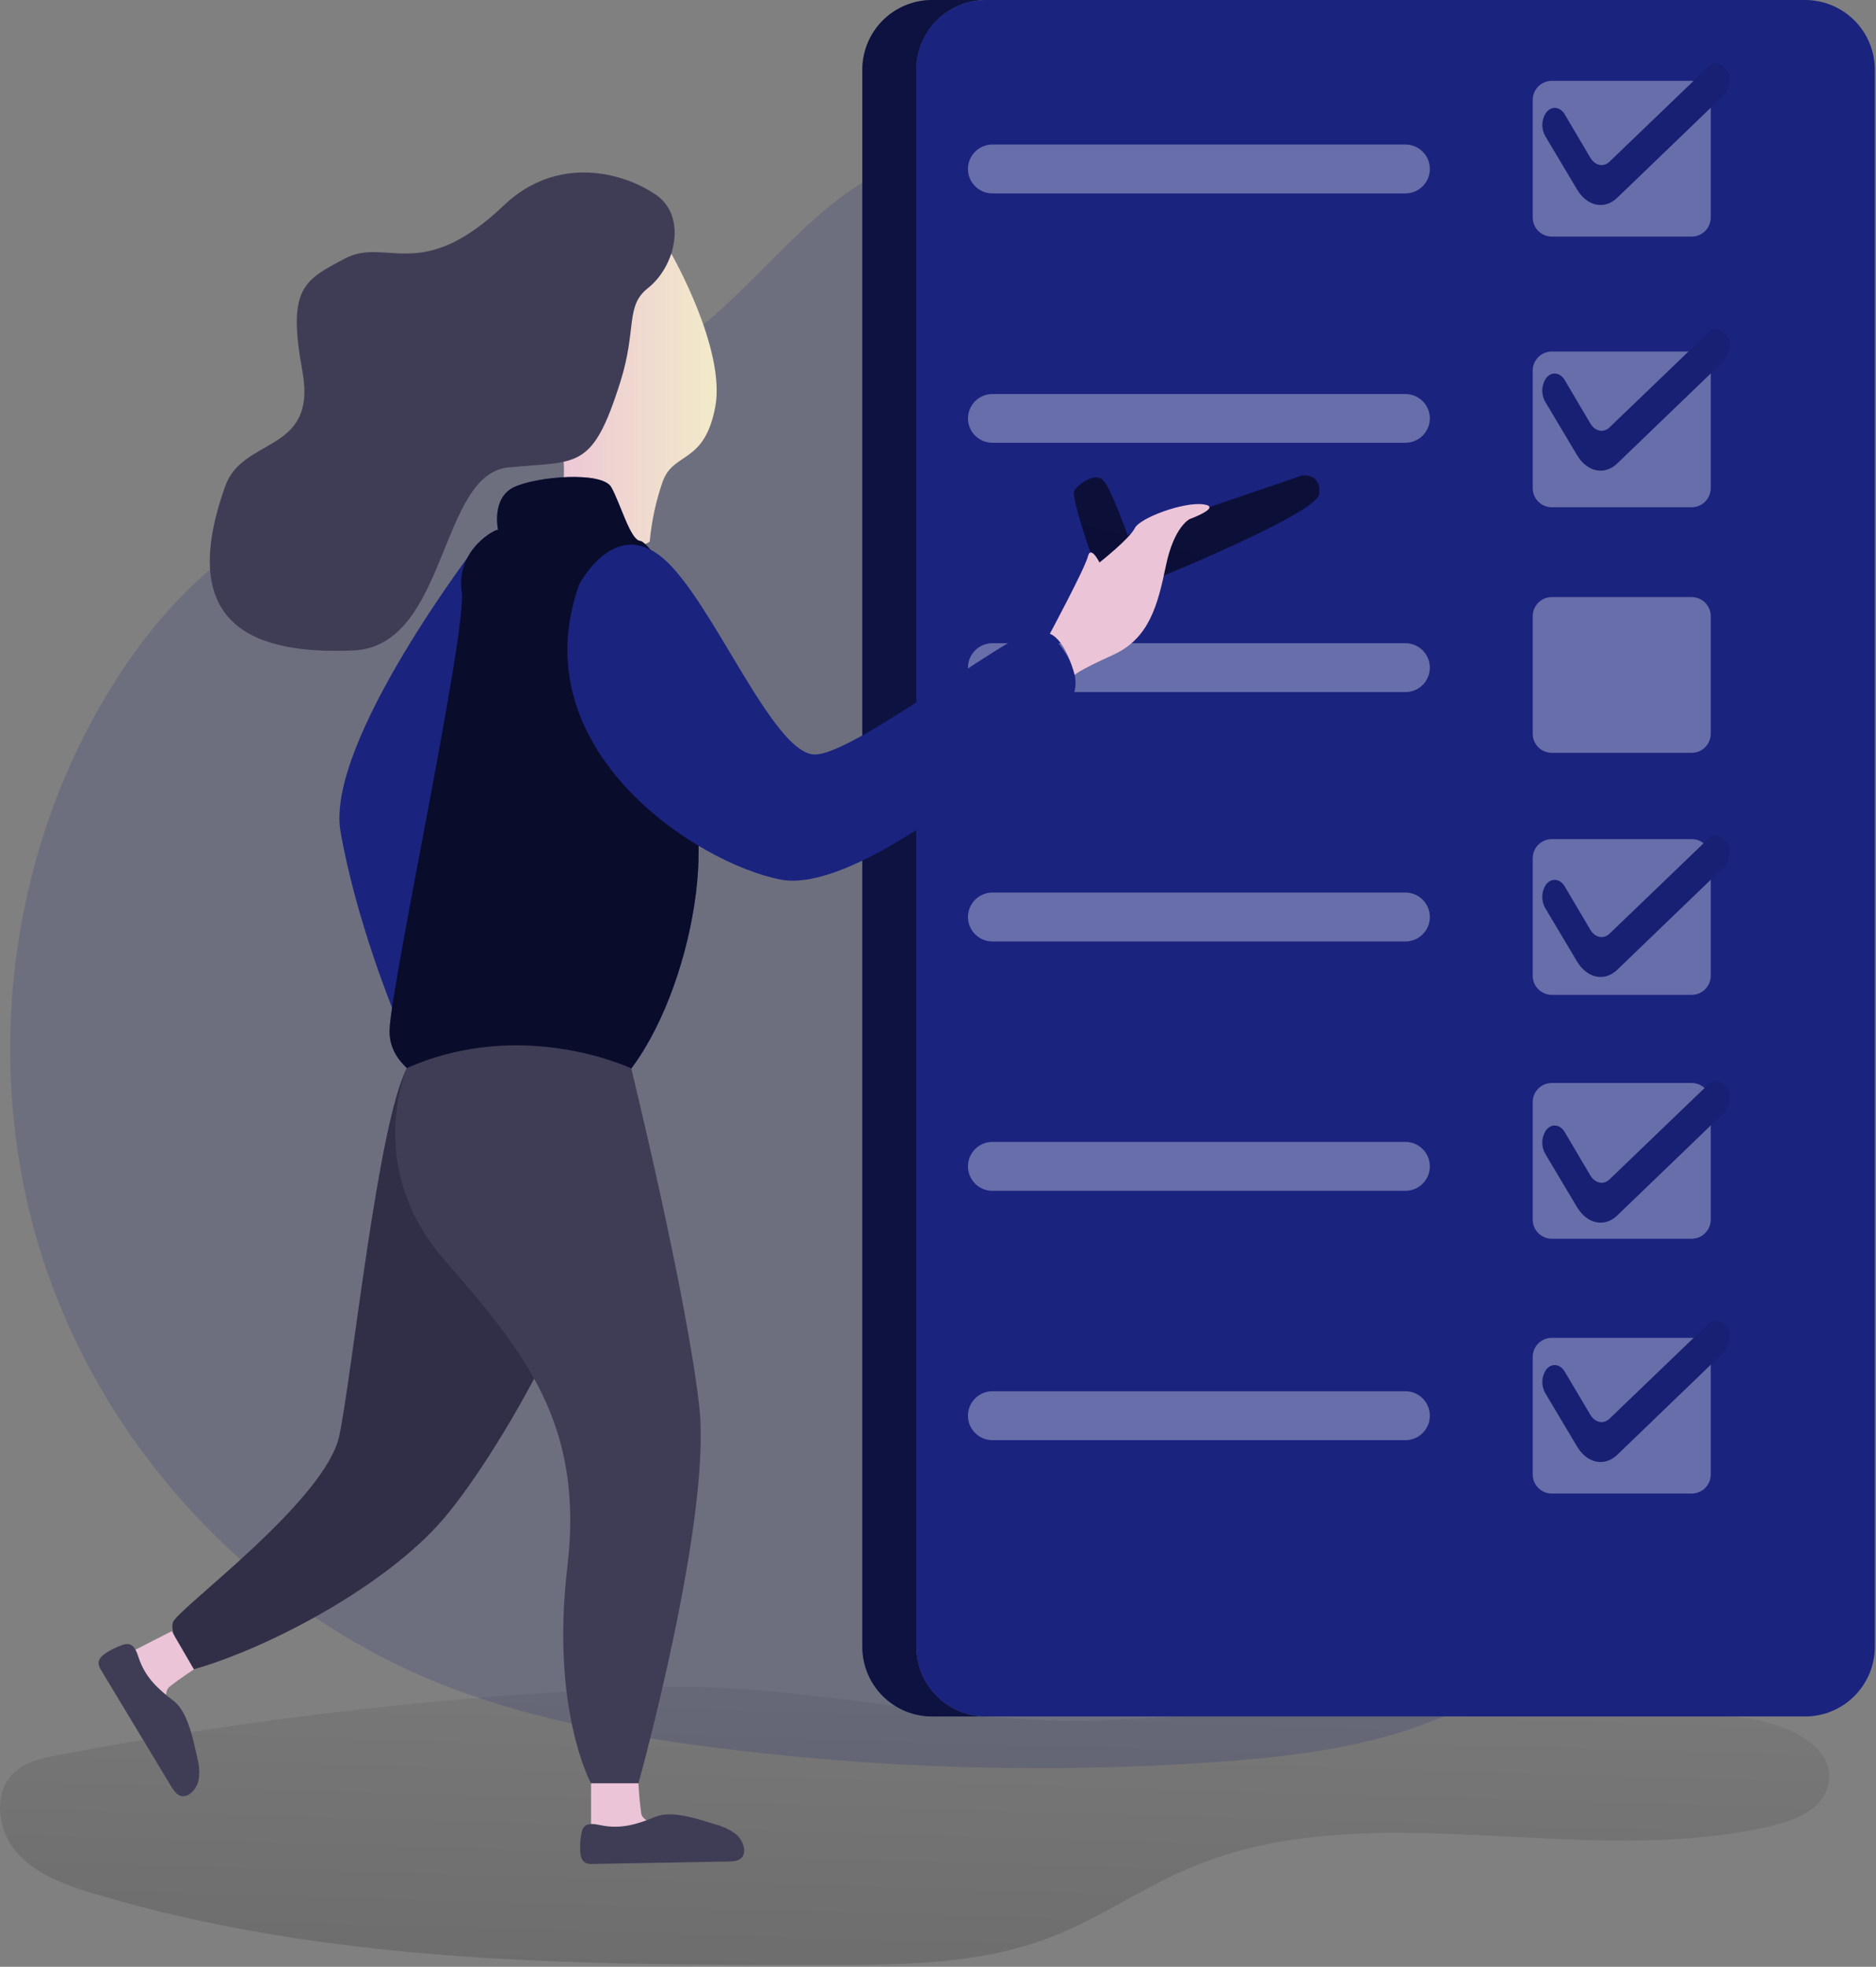 <svg width="559" height="586" viewBox="0 0 559 586" fill="none" xmlns="http://www.w3.org/2000/svg">
<rect x="0" y="0" width="559" height="586" fill="#808080" stroke="none"/>
<g clip-path="url(#clip0)">
<path opacity="0.18" d="M199.02 104.39C155.89 130.55 101.49 136.67 63.02 169.3C49.44 180.83 38.48 195.23 29.65 210.69C0.95 260.99 -4.94 323.77 13.93 378.54C32.8 433.31 76.1 479.13 129.71 501.07C155.35 511.56 182.84 516.73 210.31 520.34C260.954 526.984 312.138 528.526 363.09 524.94C395.3 522.67 429.31 517.55 454.09 496.85C470.61 483.05 481.37 463.58 489.69 443.73C512.188 389.757 519.143 330.568 509.77 272.85C504.04 237.94 492.19 203.77 472.67 174.27C439.83 124.62 388.15 92.05 335.19 67.27C314.4 57.59 287.83 40.69 264.65 50.47C240.28 60.77 222.24 90.31 199.02 104.39Z" fill="#1A237E"/>
<path opacity="0.52" d="M17.17 522.94C12.62 523.81 7.84 524.82 4.39 527.94C-2.19 533.84 -0.84 545.16 4.94 551.84C10.72 558.52 19.52 561.63 27.94 564.18C98.26 585.33 172.94 585.48 246.36 585.45C268.79 585.45 291.81 585.33 312.76 577.31C327.28 571.76 340.17 562.62 354.49 556.55C408.24 533.75 471.13 557.4 527.96 543.99C534.63 542.42 542.04 539.56 544.36 533.11C549.05 520.11 530.09 512.16 516.26 511.48C455.586 508.481 394.793 508.768 334.15 512.34C285.7 515.19 241.56 500.81 192.93 502.78C133.926 505.147 75.178 511.885 17.17 522.94Z" fill="url(#paint0_linear)"/>
<path d="M293.83 511.41H277.73C272.229 511.41 266.953 509.229 263.057 505.345C259.162 501.461 256.966 496.191 256.95 490.69V20.78C256.953 15.27 259.143 9.986 263.039 6.089C266.936 2.193 272.22 0.003 277.73 0H293.83C288.319 0 283.033 2.189 279.136 6.086C275.239 9.983 273.05 15.269 273.05 20.78V490.69C273.063 496.192 275.259 501.463 279.155 505.348C283.05 509.232 288.328 511.413 293.83 511.41Z" fill="#1A237E"/>
<path d="M293.83 511.41H277.73C272.229 511.41 266.953 509.229 263.057 505.345C259.162 501.461 256.966 496.191 256.95 490.69V20.78C256.953 15.27 259.143 9.986 263.039 6.089C266.936 2.193 272.22 0.003 277.73 0H293.83C288.319 0 283.033 2.189 279.136 6.086C275.239 9.983 273.05 15.269 273.05 20.78V490.69C273.063 496.192 275.259 501.463 279.155 505.348C283.05 509.232 288.328 511.413 293.83 511.41Z" fill="url(#paint1_linear)"/>
<path d="M142.54 161.78C142.54 161.78 96.81 221.14 101.47 247.78C106.13 274.42 117.36 301.56 117.36 301.56L148.04 170.56L142.54 161.78Z" fill="#1A237E"/>
<path d="M142.54 161.78C142.54 161.78 96.81 221.14 101.47 247.78C106.13 274.42 117.36 301.56 117.36 301.56L148.04 170.56L142.54 161.78Z" fill="url(#paint2_linear)"/>
<path d="M537.87 0H293.8C282.324 0 273.02 9.304 273.02 20.78V490.63C273.02 502.106 282.324 511.41 293.8 511.41H537.87C549.346 511.41 558.65 502.106 558.65 490.63V20.78C558.65 9.304 549.346 0 537.87 0Z" fill="#1A237E"/>
<path opacity="0.34" d="M418.77 57.63H295.71C294.753 57.63 293.806 57.441 292.922 57.075C292.038 56.709 291.235 56.171 290.559 55.494C289.883 54.817 289.346 54.014 288.981 53.129C288.616 52.245 288.429 51.297 288.43 50.34C288.43 48.409 289.197 46.558 290.562 45.192C291.927 43.827 293.779 43.06 295.71 43.06H418.77C420.702 43.06 422.554 43.827 423.921 45.192C425.288 46.557 426.057 48.408 426.06 50.34C426.06 52.273 425.292 54.128 423.925 55.495C422.558 56.862 420.703 57.63 418.77 57.63Z" fill="white"/>
<path opacity="0.34" d="M418.77 131.92H295.71C293.788 131.92 291.944 131.16 290.58 129.805C289.216 128.451 288.443 126.612 288.43 124.69C288.429 123.733 288.616 122.785 288.981 121.901C289.346 121.016 289.883 120.213 290.559 119.536C291.235 118.859 292.038 118.321 292.922 117.955C293.806 117.589 294.753 117.4 295.71 117.4H418.77C420.703 117.4 422.558 118.168 423.925 119.535C425.292 120.902 426.06 122.756 426.06 124.69C426.044 126.613 425.269 128.452 423.904 129.806C422.538 131.16 420.693 131.92 418.77 131.92Z" fill="white"/>
<path opacity="0.34" d="M418.77 206.21H295.71C293.779 206.21 291.927 205.443 290.562 204.078C289.197 202.712 288.43 200.861 288.43 198.93C288.429 197.973 288.616 197.025 288.981 196.141C289.346 195.256 289.883 194.453 290.559 193.776C291.235 193.099 292.038 192.561 292.922 192.195C293.806 191.829 294.753 191.64 295.71 191.64H418.77C420.703 191.64 422.558 192.408 423.925 193.775C425.292 195.142 426.06 196.996 426.06 198.93C426.057 200.862 425.288 202.713 423.921 204.078C422.554 205.443 420.702 206.21 418.77 206.21Z" fill="white"/>
<path opacity="0.34" d="M418.77 280.51H295.71C293.778 280.507 291.927 279.738 290.562 278.371C289.197 277.004 288.43 275.152 288.43 273.22C288.429 272.263 288.616 271.315 288.981 270.431C289.346 269.547 289.883 268.743 290.559 268.066C291.235 267.389 292.038 266.852 292.922 266.485C293.806 266.119 294.753 265.93 295.71 265.93H418.77C420.703 265.93 422.558 266.698 423.925 268.065C425.292 269.432 426.06 271.287 426.06 273.22C426.057 275.153 425.288 277.005 423.922 278.372C422.555 279.738 420.703 280.507 418.77 280.51Z" fill="white"/>
<path opacity="0.34" d="M418.77 354.8H295.71C293.778 354.798 291.927 354.028 290.562 352.661C289.197 351.295 288.43 349.442 288.43 347.51C288.429 346.553 288.616 345.606 288.981 344.721C289.346 343.837 289.883 343.033 290.559 342.356C291.235 341.679 292.038 341.142 292.922 340.775C293.806 340.409 294.753 340.22 295.71 340.22H418.77C420.703 340.22 422.558 340.988 423.925 342.355C425.292 343.723 426.06 345.577 426.06 347.51C426.057 349.443 425.288 351.296 423.922 352.662C422.555 354.029 420.703 354.798 418.77 354.8Z" fill="white"/>
<path opacity="0.34" d="M418.77 429.09H295.71C294.753 429.09 293.806 428.901 292.922 428.535C292.038 428.168 291.235 427.631 290.559 426.954C289.883 426.277 289.346 425.473 288.981 424.589C288.616 423.704 288.429 422.757 288.43 421.8C288.43 419.868 289.197 418.015 290.562 416.648C291.927 415.282 293.778 414.512 295.71 414.51H418.77C420.703 414.512 422.555 415.281 423.922 416.648C425.288 418.014 426.057 419.867 426.06 421.8C426.06 423.733 425.292 425.587 423.925 426.955C422.558 428.322 420.703 429.09 418.77 429.09Z" fill="white"/>
<path d="M121.23 318.23C129.88 301.6 172 337.43 177.32 355.23C182.64 373.03 148.04 435.55 130.08 454.85C112.12 474.15 78.83 491.42 57.56 497.41C57.56 497.41 50.06 487.41 51.56 483.3C53.06 479.19 97.14 447.06 101.13 427.65C105.12 408.24 112.58 334.87 121.23 318.23Z" fill="#302F47"/>
<path d="M324.5 163.42C324.5 163.42 319.18 147.97 320.07 146.27C320.96 144.57 326.13 140.65 328.57 142.94C331.01 145.23 335.96 159.43 335.96 159.43L387.91 141.69C387.91 141.69 393.71 140.79 393.1 147.13C392.49 153.47 336.59 175.69 336.59 175.69C336.59 175.69 332.04 180.35 324.5 163.42Z" fill="#1A237E"/>
<path d="M324.5 163.42C324.5 163.42 319.18 147.97 320.07 146.27C320.96 144.57 326.13 140.65 328.57 142.94C331.01 145.23 335.96 159.43 335.96 159.43L387.91 141.69C387.91 141.69 393.71 140.79 393.1 147.13C392.49 153.47 336.59 175.69 336.59 175.69C336.59 175.69 332.04 180.35 324.5 163.42Z" fill="url(#paint3_linear)"/>
<path d="M200.13 75.76C200.13 75.76 216.34 104.06 213.13 121.21C209.92 138.36 200.75 134.51 197.5 143.38C195.462 149.196 194.152 155.242 193.6 161.38C193.6 161.38 184.19 169.02 167.34 148.23C168.84 139.767 167.932 131.052 164.72 123.08C159.35 110.27 162.25 64.03 200.13 75.76Z" fill="url(#paint4_linear)"/>
<path d="M150.17 61.16C125.35 84.84 115.17 70.48 102.77 77.03C90.37 83.58 85.6 85.92 90.1 110.59C94.6 135.26 72.42 129.93 67.1 144.86C51.89 187.53 77.1 194.98 105.24 193.8C133.38 192.62 130.73 141.26 151.47 139.27C172.21 137.28 176.47 140.38 184.86 113.74C189.8 98.07 186.28 91.23 192.99 85.91C201.56 79.12 204.55 64.41 195.6 58.14C185.75 51.24 165.96 46.1 150.17 61.16Z" fill="#3F3D56"/>
<path d="M148.41 157.87C148.41 157.87 146.34 148.41 153.14 145.16C159.94 141.91 179.43 140.34 182.14 145.16C184.85 149.98 187.82 160.9 190.72 161.16C193.62 161.42 205.53 180.36 205.53 180.36C205.53 180.36 208.02 232.98 208.16 253.41C208.39 285.87 188.94 336.54 162.09 332.41C135.24 328.28 115.65 320.82 116.09 306.9C116.53 292.98 139.21 188.11 137.59 176.3C135.83 163.56 147.95 157.43 148.41 157.87Z" fill="#1A237E"/>
<path d="M148.41 157.87C148.41 157.87 146.34 148.41 153.14 145.16C159.94 141.91 179.43 140.34 182.14 145.16C184.85 149.98 187.82 160.9 190.72 161.16C193.62 161.42 205.53 180.36 205.53 180.36C205.53 180.36 208.02 232.98 208.16 253.41C208.39 285.87 188.94 336.54 162.09 332.41C135.24 328.28 115.65 320.82 116.09 306.9C116.53 292.98 139.21 188.11 137.59 176.3C135.83 163.56 147.95 157.43 148.41 157.87Z" fill="url(#paint5_linear)"/>
<path d="M172.52 174.28C172.52 174.28 182.86 153.88 197.52 166.28C212.18 178.68 230.17 224.53 242.69 224.79C255.21 225.05 306.69 183.57 311.18 187.32C315.67 191.07 323.47 200.43 319.27 208.42C315.07 216.41 257.51 266.81 232.72 262.09C207.93 257.37 155.09 223.52 172.52 174.28Z" fill="#1A237E"/>
<path d="M172.52 174.28C172.52 174.28 182.86 153.88 197.52 166.28C212.18 178.68 230.17 224.53 242.69 224.79C255.21 225.05 306.69 183.57 311.18 187.32C315.67 191.07 323.47 200.43 319.27 208.42C315.07 216.41 257.51 266.81 232.72 262.09C207.93 257.37 155.09 223.52 172.52 174.28Z" fill="url(#paint6_linear)"/>
<path d="M312.83 188.82C312.83 188.82 323.29 169.34 324.15 165.82C325.01 162.3 327.62 167.59 327.62 167.59C327.62 167.59 336.62 160.49 338.12 157.39C339.62 154.29 352.65 149.49 358.53 150.26C364.41 151.03 354.53 154.64 354.53 154.64C354.53 154.64 349.87 156.77 347.43 168.47C344.99 180.17 342.52 190.18 331.72 195.09C320.92 200 320.23 201.09 320.23 201.09C320.23 201.09 317.68 190.79 312.83 188.82Z" fill="url(#paint7_linear)"/>
<path d="M121.23 318.23C121.23 318.23 108.35 347.71 132.3 375.23C156.25 402.75 174.11 424.23 169.06 466.82C164.01 509.41 176.12 531.36 176.12 531.36H190.24C190.24 531.36 212.15 452.46 208.37 419.05C204.59 385.64 188.1 318.33 188.1 318.33C188.1 318.33 155.83 302.93 121.23 318.23Z" fill="#3F3D56"/>
<path d="M176.12 531.34V549.34H215.02C215.02 549.34 191.73 545.13 191.07 540.34C190.41 535.55 190.24 531.34 190.24 531.34H176.12Z" fill="url(#paint8_linear)"/>
<path d="M179 543.81C177.24 543.45 175.05 543.01 173.94 544.42C173.575 544.947 173.342 545.554 173.26 546.19C172.914 547.937 172.786 549.721 172.88 551.5C172.95 552.83 173.26 554.33 174.41 554.99C175.133 555.32 175.931 555.447 176.72 555.36L217.06 554.62C218.6 554.62 220.38 554.45 221.25 553.18C221.645 552.555 221.82 551.816 221.75 551.08C221.639 550.08 221.313 549.116 220.795 548.253C220.278 547.39 219.58 546.649 218.75 546.08C217.078 544.939 215.22 544.096 213.26 543.59C208.26 542.07 200.26 539.23 195.32 541.3C189.93 543.53 184.95 545.06 179 543.81Z" fill="#3F3D56"/>
<path d="M51.17 486L35.17 494.17L54.65 527.84C54.65 527.84 46.65 505.57 50.43 502.61C54.21 499.65 57.79 497.4 57.79 497.4L51.17 486Z" fill="url(#paint9_linear)"/>
<path d="M41.33 493.92C40.77 492.21 40.05 490.1 38.27 489.84C37.636 489.782 36.997 489.881 36.41 490.13C34.721 490.712 33.109 491.498 31.61 492.47C30.5 493.19 29.36 494.21 29.36 495.54C29.437 496.328 29.724 497.08 30.19 497.72C37.137 509.24 44.083 520.76 51.03 532.28C51.83 533.59 52.85 535.06 54.38 535.18C55.119 535.205 55.846 534.988 56.45 534.56C57.27 533.965 57.952 533.199 58.447 532.315C58.943 531.431 59.241 530.45 59.32 529.44C59.469 527.421 59.27 525.391 58.73 523.44C57.56 518.37 55.98 509.98 51.73 506.76C47.05 503.23 43.23 499.69 41.33 493.92Z" fill="#3F3D56"/>
<path opacity="0.34" d="M504.07 24.09H462.4C459.257 24.09 456.71 26.638 456.71 29.78V64.8C456.71 67.943 459.257 70.49 462.4 70.49H504.07C507.212 70.49 509.76 67.943 509.76 64.8V29.78C509.76 26.638 507.212 24.09 504.07 24.09Z" fill="white"/>
<path opacity="0.34" d="M504.07 104.73H462.4C459.257 104.73 456.71 107.277 456.71 110.42V145.44C456.71 148.582 459.257 151.13 462.4 151.13H504.07C507.212 151.13 509.76 148.582 509.76 145.44V110.42C509.76 107.277 507.212 104.73 504.07 104.73Z" fill="white"/>
<path opacity="0.34" d="M504.07 177.9H462.4C459.257 177.9 456.71 180.447 456.71 183.59V218.61C456.71 221.752 459.257 224.3 462.4 224.3H504.07C507.212 224.3 509.76 221.752 509.76 218.61V183.59C509.76 180.447 507.212 177.9 504.07 177.9Z" fill="white"/>
<path opacity="0.34" d="M504.07 322.67H462.4C459.257 322.67 456.71 325.217 456.71 328.36V363.38C456.71 366.522 459.257 369.07 462.4 369.07H504.07C507.212 369.07 509.76 366.522 509.76 363.38V328.36C509.76 325.217 507.212 322.67 504.07 322.67Z" fill="white"/>
<path opacity="0.34" d="M504.07 250.01H462.4C459.257 250.01 456.71 252.558 456.71 255.7V290.72C456.71 293.863 459.257 296.41 462.4 296.41H504.07C507.212 296.41 509.76 293.863 509.76 290.72V255.7C509.76 252.558 507.212 250.01 504.07 250.01Z" fill="white"/>
<path opacity="0.34" d="M504.07 398.6H462.4C459.257 398.6 456.71 401.148 456.71 404.29V439.31C456.71 442.453 459.257 445 462.4 445H504.07C507.212 445 509.76 442.453 509.76 439.31V404.29C509.76 401.148 507.212 398.6 504.07 398.6Z" fill="white"/>
<path d="M460.43 40.52L469.97 56.52C472.97 61.52 478.13 62.52 481.87 58.94L514.16 27.86C514.16 27.86 517.16 23.57 513.97 20.25C510.78 16.93 508.14 20.75 508.14 20.75L479.54 48.23C477.73 49.88 475.26 49.34 473.86 46.97L466.26 34.1C464.83 31.69 462.18 31.47 460.61 33.69C459.966 34.706 459.609 35.878 459.578 37.08C459.546 38.283 459.84 39.471 460.43 40.52Z" fill="#1A237E"/>
<path d="M460.43 119.69L469.97 135.69C472.97 140.64 478.13 141.69 481.87 138.11L514.16 107.03C514.16 107.03 517.16 102.74 513.97 99.42C510.78 96.1 508.14 99.92 508.14 99.92L479.54 127.4C477.73 129.05 475.26 128.51 473.86 126.14L466.26 113.27C464.82 110.84 462.18 110.62 460.61 112.8C459.954 113.823 459.591 115.005 459.559 116.22C459.528 117.434 459.829 118.634 460.43 119.69Z" fill="#1A237E"/>
<path d="M460.43 270.54L469.97 286.54C472.97 291.49 478.13 292.54 481.87 288.96L514.16 257.87C514.16 257.87 517.16 253.58 513.97 250.26C510.78 246.94 508.14 250.76 508.14 250.76L479.54 278.25C477.73 279.9 475.26 279.35 473.86 276.99L466.26 264.12C464.82 261.69 462.18 261.47 460.61 263.65C459.954 264.673 459.591 265.855 459.559 267.07C459.528 268.284 459.829 269.484 460.43 270.54Z" fill="#1A237E"/>
<path d="M460.43 343.74L469.97 359.74C472.97 364.69 478.13 365.74 481.87 362.16L514.16 331.08C514.16 331.08 517.16 326.78 513.97 323.46C510.78 320.14 508.14 323.96 508.14 323.96L479.54 351.45C477.73 353.1 475.26 352.55 473.86 350.19L466.26 337.32C464.82 334.89 462.18 334.67 460.61 336.85C459.954 337.873 459.591 339.055 459.559 340.27C459.528 341.484 459.829 342.684 460.43 343.74Z" fill="#1A237E"/>
<path d="M460.43 415.04L469.97 431.04C472.97 436.04 478.13 437.04 481.87 433.47L514.16 402.38C514.16 402.38 517.16 398.09 513.97 394.77C510.78 391.45 508.14 395.27 508.14 395.27L479.54 422.75C477.73 424.41 475.26 423.86 473.86 421.49L466.26 408.69C464.82 406.26 462.18 406.04 460.61 408.22C459.968 409.235 459.612 410.404 459.58 411.605C459.549 412.806 459.842 413.992 460.43 415.04Z" fill="#1A237E"/>
<path d="M460.43 40.52L469.97 56.52C472.97 61.52 478.13 62.52 481.87 58.94L514.16 27.86C514.16 27.86 517.16 23.57 513.97 20.25C510.78 16.93 508.14 20.75 508.14 20.75L479.54 48.23C477.73 49.88 475.26 49.34 473.86 46.97L466.26 34.1C464.83 31.69 462.18 31.47 460.61 33.69C459.966 34.706 459.609 35.878 459.578 37.08C459.546 38.283 459.84 39.471 460.43 40.52Z" fill="url(#paint10_linear)"/>
<path d="M460.43 119.69L469.97 135.69C472.97 140.64 478.13 141.69 481.87 138.11L514.16 107.03C514.16 107.03 517.16 102.74 513.97 99.42C510.78 96.1 508.14 99.92 508.14 99.92L479.54 127.4C477.73 129.05 475.26 128.51 473.86 126.14L466.26 113.27C464.82 110.84 462.18 110.62 460.61 112.8C459.954 113.823 459.591 115.005 459.559 116.22C459.528 117.434 459.829 118.634 460.43 119.69Z" fill="url(#paint11_linear)"/>
<path d="M460.43 270.54L469.97 286.54C472.97 291.49 478.13 292.54 481.87 288.96L514.16 257.87C514.16 257.87 517.16 253.58 513.97 250.26C510.78 246.94 508.14 250.76 508.14 250.76L479.54 278.25C477.73 279.9 475.26 279.35 473.86 276.99L466.26 264.12C464.82 261.69 462.18 261.47 460.61 263.65C459.954 264.673 459.591 265.855 459.559 267.07C459.528 268.284 459.829 269.484 460.43 270.54Z" fill="url(#paint12_linear)"/>
<path d="M460.43 343.74L469.97 359.74C472.97 364.69 478.13 365.74 481.87 362.16L514.16 331.08C514.16 331.08 517.16 326.78 513.97 323.46C510.78 320.14 508.14 323.96 508.14 323.96L479.54 351.45C477.73 353.1 475.26 352.55 473.86 350.19L466.26 337.32C464.82 334.89 462.18 334.67 460.61 336.85C459.954 337.873 459.591 339.055 459.559 340.27C459.528 341.484 459.829 342.684 460.43 343.74Z" fill="url(#paint13_linear)"/>
<path d="M460.43 415.04L469.97 431.04C472.97 436.04 478.13 437.04 481.87 433.47L514.16 402.38C514.16 402.38 517.16 398.09 513.97 394.77C510.78 391.45 508.14 395.27 508.14 395.27L479.54 422.75C477.73 424.41 475.26 423.86 473.86 421.49L466.26 408.69C464.82 406.26 462.18 406.04 460.61 408.22C459.968 409.235 459.612 410.404 459.58 411.605C459.549 412.806 459.842 413.992 460.43 415.04Z" fill="url(#paint14_linear)"/>
</g>
<defs>
<linearGradient id="paint0_linear" x1="275.27" y1="442.22" x2="259.5" y2="976.06" gradientUnits="userSpaceOnUse">
<stop stop-opacity="0"/>
<stop offset="0.98"/>
</linearGradient>
<linearGradient id="paint1_linear" x1="17914.4" y1="79713.5" x2="-8977.93" y2="81273" gradientUnits="userSpaceOnUse">
<stop stop-opacity="0"/>
<stop offset="0.98"/>
</linearGradient>
<linearGradient id="paint2_linear" x1="7873.03" y1="31493.5" x2="13277.9" y2="32177.7" gradientUnits="userSpaceOnUse">
<stop stop-opacity="0"/>
<stop offset="0.98"/>
</linearGradient>
<linearGradient id="paint3_linear" x1="32088.3" y1="4698.1" x2="30596.3" y2="10626.8" gradientUnits="userSpaceOnUse">
<stop stop-opacity="0"/>
<stop offset="0.98"/>
</linearGradient>
<linearGradient id="paint4_linear" x1="162.65" y1="118.3" x2="213.55" y2="118.3" gradientUnits="userSpaceOnUse">
<stop stop-color="#ECC4D7"/>
<stop offset="0.42" stop-color="#EFD4D1"/>
<stop offset="1" stop-color="#F2EAC9"/>
</linearGradient>
<linearGradient id="paint5_linear" x1="23994.1" y1="46843.9" x2="-17662.4" y2="43902.7" gradientUnits="userSpaceOnUse">
<stop stop-opacity="0"/>
<stop offset="0.98"/>
</linearGradient>
<linearGradient id="paint6_linear" x1="47176.5" y1="21413.7" x2="45820.8" y2="36527.3" gradientUnits="userSpaceOnUse">
<stop stop-opacity="0"/>
<stop offset="0.98"/>
</linearGradient>
<linearGradient id="paint7_linear" x1="18387.7" y1="9312.88" x2="20650.1" y2="9312.88" gradientUnits="userSpaceOnUse">
<stop stop-color="#ECC4D7"/>
<stop offset="0.42" stop-color="#EFD4D1"/>
<stop offset="1" stop-color="#F2EAC9"/>
</linearGradient>
<linearGradient id="paint8_linear" x1="9640.1" y1="10334.7" x2="11153.3" y2="10334.7" gradientUnits="userSpaceOnUse">
<stop stop-color="#ECC4D7"/>
<stop offset="0.42" stop-color="#EFD4D1"/>
<stop offset="1" stop-color="#F2EAC9"/>
</linearGradient>
<linearGradient id="paint9_linear" x1="2349.42" y1="21875.9" x2="2861.09" y2="21875.9" gradientUnits="userSpaceOnUse">
<stop stop-color="#ECC4D7"/>
<stop offset="0.42" stop-color="#EFD4D1"/>
<stop offset="1" stop-color="#F2EAC9"/>
</linearGradient>
<linearGradient id="paint10_linear" x1="31790.7" y1="-3445.01" x2="29689.9" y2="49135.9" gradientUnits="userSpaceOnUse">
<stop stop-opacity="0"/>
<stop offset="0.98"/>
</linearGradient>
<linearGradient id="paint11_linear" x1="32034.4" y1="-3355.38" x2="29935.7" y2="49207.7" gradientUnits="userSpaceOnUse">
<stop stop-opacity="0"/>
<stop offset="0.98"/>
</linearGradient>
<linearGradient id="paint12_linear" x1="32479.2" y1="-3187.22" x2="30379.5" y2="49387.8" gradientUnits="userSpaceOnUse">
<stop stop-opacity="0"/>
<stop offset="0.98"/>
</linearGradient>
<linearGradient id="paint13_linear" x1="32694.9" y1="-3105.59" x2="30595.2" y2="49469.9" gradientUnits="userSpaceOnUse">
<stop stop-opacity="0"/>
<stop offset="0.98"/>
</linearGradient>
<linearGradient id="paint14_linear" x1="32893.4" y1="-3026.37" x2="30792" y2="49557.3" gradientUnits="userSpaceOnUse">
<stop stop-opacity="0"/>
<stop offset="0.98"/>
</linearGradient>
<clipPath id="clip0">
<rect width="558.65" height="585.42" fill="white"/>
</clipPath>
</defs>
</svg>
